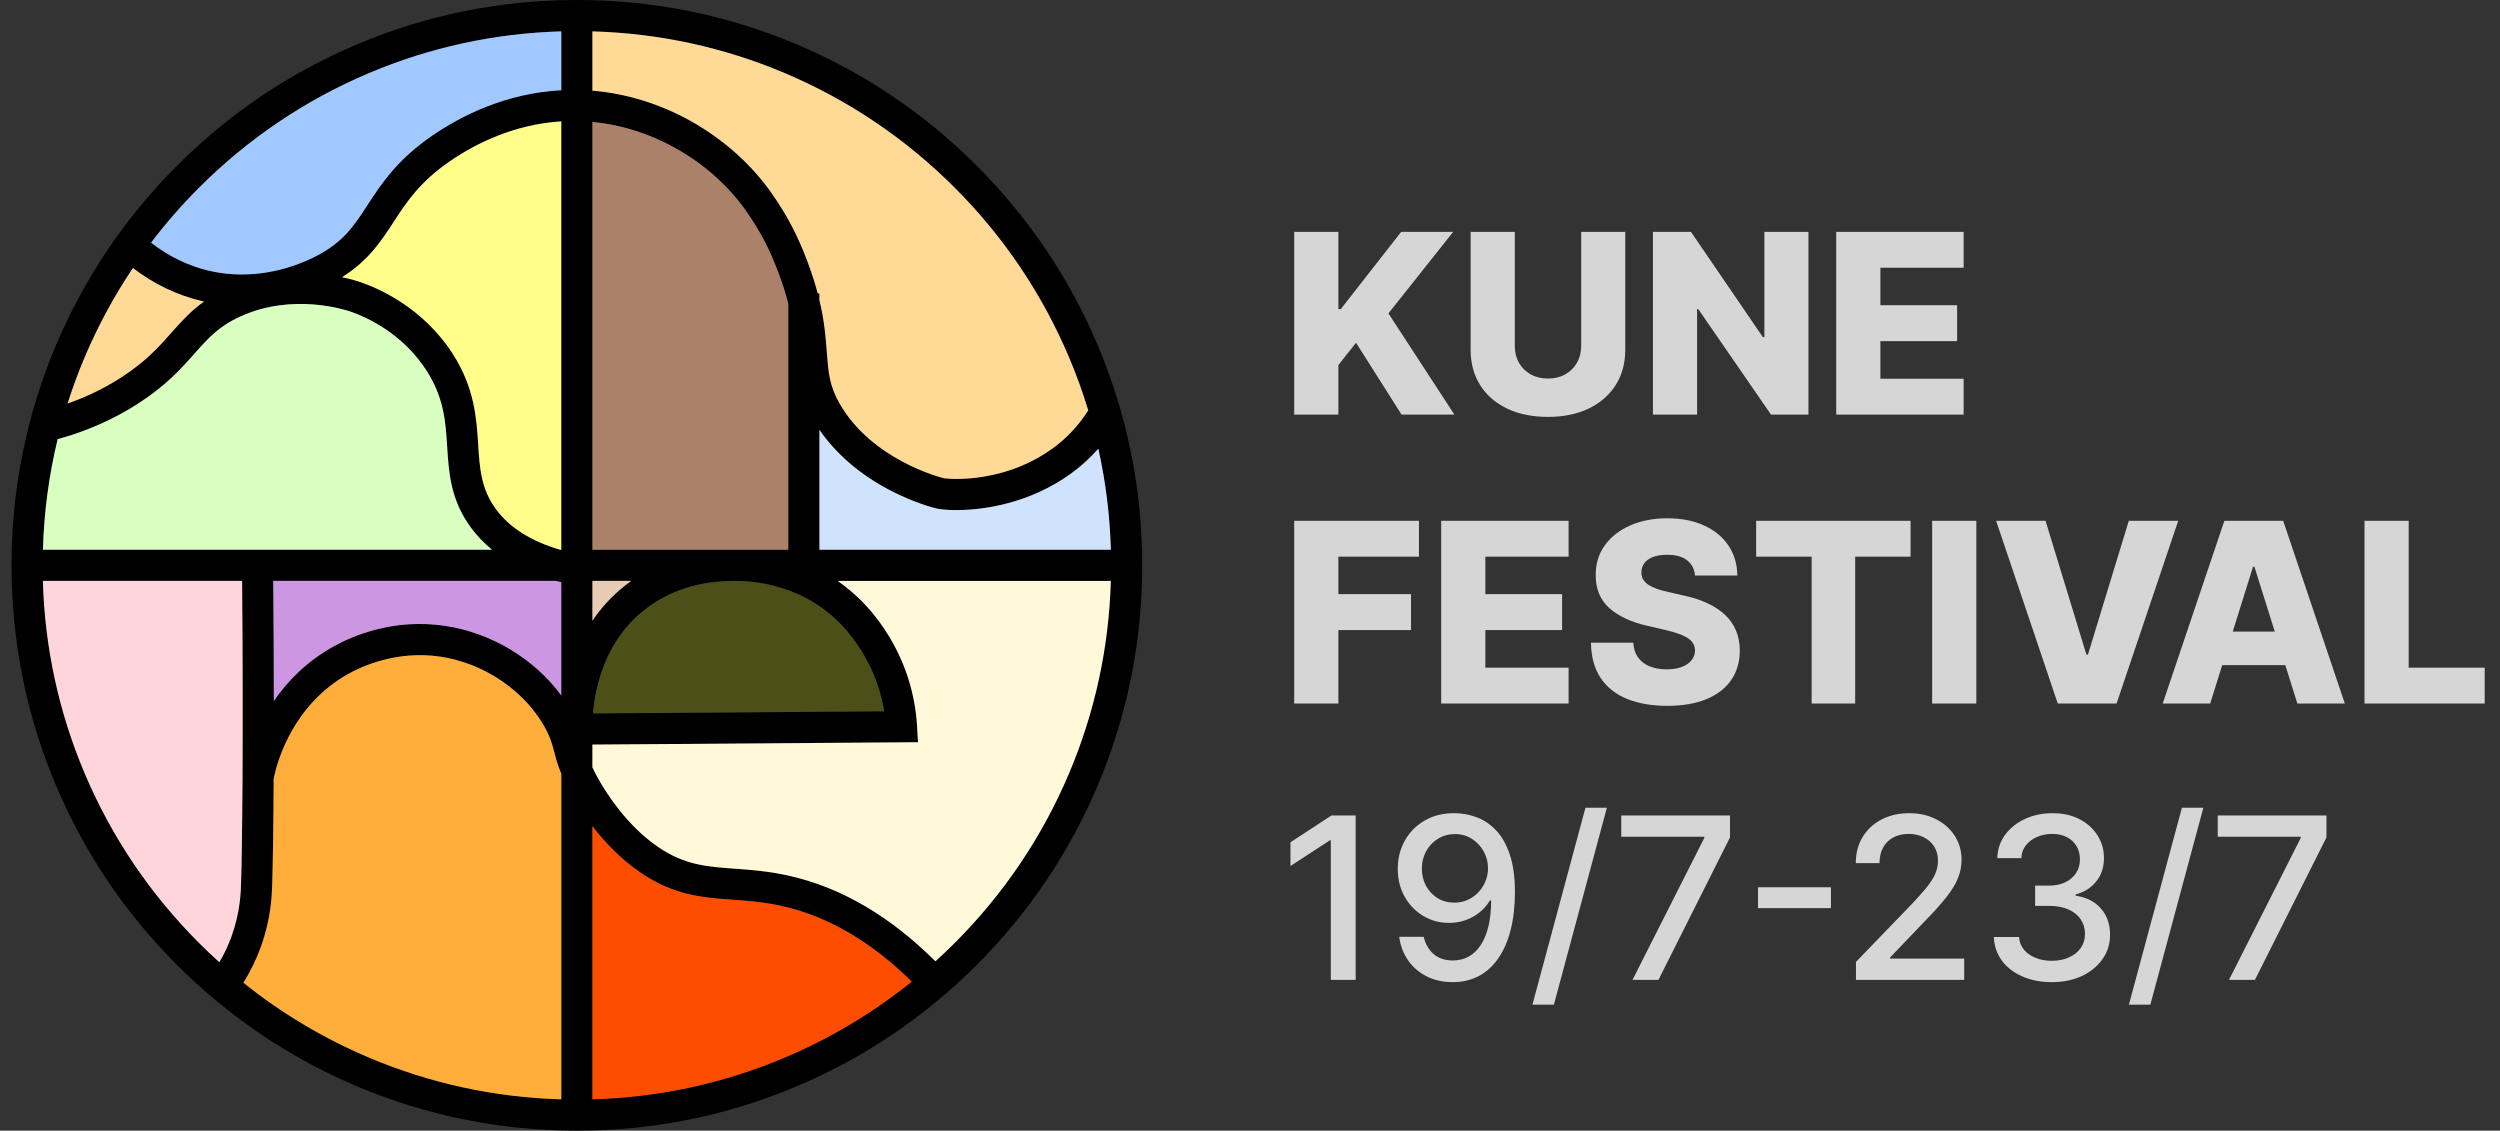 <svg width="199" height="90" viewBox="0 0 199 90" fill="none" xmlns="http://www.w3.org/2000/svg">
<rect x="0" y="0" width="199" height="90" fill="#333333" stroke="none"/>
<path d="M87.381 27.483C85.115 22.125 81.871 17.312 77.737 13.179C73.606 9.047 68.793 5.802 63.434 3.535C57.885 1.189 51.992 0 45.918 0C39.844 0 33.95 1.189 28.402 3.537C23.044 5.804 18.232 9.047 14.099 13.181C9.967 17.312 6.722 22.126 4.455 27.484C2.108 33.033 0.918 38.926 0.918 45C0.918 51.074 2.108 56.968 4.455 62.516C6.722 67.874 9.965 72.688 14.099 76.819C18.23 80.951 23.044 84.197 28.402 86.463C33.951 88.811 39.844 90 45.918 90C51.992 90 57.886 88.811 63.434 86.463C68.792 84.197 73.606 80.953 77.737 76.819C81.869 72.688 85.115 67.875 87.381 62.516C89.729 56.967 90.918 51.074 90.918 45C90.918 38.926 89.729 33.032 87.381 27.484V27.483ZM64.637 47.87C67.106 49.349 68.293 51.34 68.739 52.09C69.706 53.712 70.169 55.314 70.381 56.619L47.197 56.788C47.253 56.111 47.38 55.221 47.648 54.244C48.309 51.844 49.544 49.923 51.316 48.53C53.244 47.014 55.65 46.244 58.467 46.239H58.59C61.616 46.256 63.825 47.386 64.634 47.87H64.637ZM21.799 55.8C21.797 52.935 21.783 49.733 21.753 46.237H44.258C44.397 46.274 44.537 46.31 44.679 46.346V55.36C42.543 52.447 39.108 50.367 35.42 49.816C31.33 49.207 28.078 50.596 26.504 51.479C24.385 52.668 22.872 54.235 21.797 55.798L21.799 55.8ZM4.587 34.956C6.901 34.33 9.06 33.375 11.011 32.112C13.257 30.661 14.446 29.316 15.497 28.128C16.56 26.928 17.399 25.979 19.143 25.186C23.299 23.297 27.474 24.654 27.937 24.816C29.095 25.218 31.994 26.479 33.929 29.468C35.341 31.651 35.462 33.553 35.592 35.567C35.725 37.649 35.862 39.802 37.49 42.007C37.965 42.653 38.525 43.237 39.167 43.761H3.415C3.499 40.768 3.892 37.826 4.587 34.956ZM62.746 43.763H47.157V9.704C49.434 9.923 51.699 10.635 53.778 11.798C56.076 13.084 58.036 14.839 59.443 16.872C60.523 18.433 61.246 19.814 61.936 21.64C62.294 22.584 62.551 23.419 62.743 24.17V43.761L62.746 43.763ZM44.679 43.763H44.6C42.286 43.088 40.571 42.007 39.486 40.539C38.29 38.917 38.187 37.293 38.067 35.41C37.93 33.272 37.776 30.849 36.011 28.123C33.66 24.488 30.153 22.963 28.753 22.477C28.506 22.391 27.973 22.221 27.23 22.061C29.339 20.739 30.351 19.183 31.334 17.668C32.351 16.1 33.406 14.479 35.85 12.809C37.816 11.463 40.878 9.898 44.679 9.661V43.761V43.763ZM47.157 46.242H50.244C50.09 46.353 49.937 46.467 49.786 46.586C48.694 47.444 47.834 48.41 47.157 49.41V46.244V46.242ZM65.223 43.765V34.218C66.527 36.109 68.408 37.739 70.72 38.967C72.709 40.025 74.392 40.46 74.701 40.511C75.032 40.565 75.525 40.607 76.134 40.607C78.306 40.607 81.976 40.074 85.253 37.695C86.05 37.117 86.774 36.456 87.423 35.719C88.009 38.349 88.343 41.035 88.42 43.765H65.222H65.223ZM75.985 14.937C79.89 18.842 82.957 23.39 85.099 28.453C85.685 29.837 86.194 31.244 86.625 32.672C85.864 33.865 84.916 34.879 83.799 35.691C82.202 36.849 80.353 37.609 78.302 37.946C76.72 38.207 75.493 38.125 75.127 38.068C74.873 38.007 69.4 36.609 66.83 32.119C66.016 30.697 65.934 29.591 65.82 28.061C65.736 26.918 65.637 25.591 65.225 23.872V23.353H65.094C64.886 22.574 64.616 21.716 64.257 20.765C63.49 18.737 62.687 17.202 61.481 15.463C59.86 13.121 57.615 11.107 54.988 9.637C52.539 8.267 49.855 7.439 47.157 7.216V2.496C52.46 2.647 57.604 3.763 62.469 5.819C67.532 7.961 72.079 11.026 75.985 14.932V14.937ZM15.85 14.937C19.755 11.032 24.302 7.965 29.366 5.825C34.229 3.767 39.374 2.653 44.678 2.502V7.184C40.25 7.423 36.709 9.223 34.45 10.767C31.597 12.717 30.353 14.632 29.255 16.321C28.137 18.042 27.255 19.4 24.83 20.556C22.181 21.821 19.265 22.174 16.62 21.551C14.976 21.163 13.404 20.398 12.022 19.319C13.19 17.782 14.467 16.317 15.85 14.935V14.937ZM10.579 21.339C12.223 22.604 14.092 23.503 16.051 23.963C16.115 23.977 16.176 23.991 16.239 24.005C15.164 24.77 14.416 25.614 13.641 26.489C12.65 27.609 11.625 28.767 9.665 30.035C8.341 30.893 6.906 31.591 5.381 32.123C5.776 30.884 6.227 29.66 6.737 28.453C7.797 25.949 9.081 23.574 10.581 21.339H10.579ZM6.736 61.554C4.678 56.691 3.564 51.546 3.413 46.242H19.274C19.38 58.753 19.283 67.488 19.188 70.375C19.166 71.058 19.115 72.66 18.427 74.549C18.171 75.256 17.848 75.942 17.462 76.6C16.915 76.105 16.376 75.595 15.851 75.07C11.946 71.165 8.879 66.618 6.739 61.554H6.736ZM19.372 78.226C19.934 77.328 20.397 76.379 20.755 75.395C21.578 73.133 21.637 71.256 21.664 70.454C21.711 69.002 21.76 66.082 21.783 61.96C22.093 60.488 23.364 56.084 27.716 53.644C28.762 53.058 31.569 51.751 35.055 52.27C36.776 52.526 38.467 53.197 39.944 54.211C41.348 55.172 42.501 56.393 43.278 57.74C43.794 58.637 43.936 59.174 44.113 59.854C44.244 60.356 44.388 60.902 44.678 61.602V87.504C39.374 87.353 34.229 86.237 29.366 84.181C25.757 82.654 22.411 80.658 19.372 78.225V78.226ZM62.469 84.184C57.606 86.242 52.46 87.356 47.157 87.507V65.768C48.127 67.03 49.418 68.403 51.029 69.493C53.674 71.282 55.916 71.446 58.288 71.618C59.557 71.709 60.867 71.805 62.378 72.154C65.96 72.984 69.385 74.995 72.573 78.139C69.504 80.612 66.122 82.639 62.469 84.184ZM85.099 61.554C82.957 66.618 79.892 71.165 75.987 75.07C75.488 75.568 74.98 76.051 74.462 76.523C70.902 72.968 67.03 70.688 62.937 69.74C61.239 69.347 59.767 69.24 58.467 69.147C56.258 68.988 54.515 68.861 52.418 67.442C49.899 65.737 48.239 63.084 47.643 62.023C47.444 61.672 47.286 61.363 47.157 61.086V59.27L73.074 59.083L72.997 57.779C72.851 55.325 72.116 52.919 70.867 50.825C70.427 50.086 69.167 47.972 66.674 46.242H88.422C88.271 51.546 87.155 56.69 85.099 61.554Z" fill="black"/>
<path opacity="0.52" d="M58.47 46.238C55.652 46.243 53.247 47.016 51.319 48.529C49.547 49.922 48.312 51.843 47.65 54.243C47.38 55.221 47.255 56.108 47.199 56.787L70.384 56.619C70.171 55.314 69.71 53.712 68.742 52.089C68.294 51.34 67.106 49.349 64.64 47.87C63.831 47.386 61.622 46.256 58.596 46.238H58.473H58.47Z" fill="#656A00"/>
<path d="M65.818 28.058C65.932 29.587 66.013 30.693 66.828 32.116C69.398 36.605 74.872 38.003 75.125 38.065C75.493 38.121 76.718 38.202 78.3 37.942C80.353 37.603 82.202 36.845 83.797 35.688C84.914 34.877 85.862 33.863 86.623 32.668C86.192 31.24 85.683 29.833 85.097 28.449C82.955 23.386 79.89 18.838 75.984 14.933C72.079 11.028 67.532 7.961 62.469 5.821C57.605 3.763 52.46 2.649 47.156 2.498V7.216C49.855 7.44 52.539 8.266 54.988 9.637C57.614 11.107 59.86 13.121 61.481 15.463C62.684 17.202 63.488 18.738 64.255 20.765C64.614 21.716 64.886 22.573 65.091 23.352H65.223V23.872C65.635 25.591 65.734 26.917 65.818 28.061V28.058Z" fill="#FFDA96"/>
<path d="M47.156 43.761H62.746V24.17C62.555 23.417 62.295 22.584 61.937 21.64C61.248 19.814 60.525 18.433 59.444 16.872C58.037 14.838 56.077 13.084 53.779 11.798C51.702 10.635 49.435 9.922 47.158 9.703V43.761H47.156Z" fill="#AC8169"/>
<path d="M47.156 49.407C47.834 48.407 48.693 47.44 49.786 46.582C49.937 46.465 50.09 46.349 50.244 46.238H47.156V49.405V49.407Z" fill="#E8CBB4"/>
<path d="M58.288 71.614C55.916 71.442 53.674 71.28 51.028 69.489C49.418 68.4 48.128 67.026 47.156 65.765V87.503C52.46 87.352 57.604 86.237 62.469 84.18C66.121 82.635 69.504 80.61 72.572 78.135C69.384 74.991 65.96 72.979 62.377 72.151C60.867 71.802 59.556 71.707 58.288 71.614Z" fill="#FF4D00"/>
<path d="M75.986 75.068C79.891 71.163 82.958 66.616 85.099 61.553C87.156 56.689 88.27 51.544 88.421 46.24H66.674C69.167 47.972 70.427 50.086 70.867 50.823C72.116 52.917 72.853 55.323 72.997 57.777L73.074 59.081L47.156 59.268V61.084C47.286 61.361 47.444 61.67 47.641 62.021C48.237 63.082 49.898 65.737 52.416 67.44C54.513 68.859 56.256 68.986 58.465 69.145C59.763 69.24 61.237 69.346 62.935 69.739C67.028 70.686 70.9 72.967 74.46 76.521C74.977 76.051 75.486 75.567 75.984 75.068H75.986Z" fill="#FFF8D9"/>
<path d="M37.493 42.008C35.865 39.801 35.727 37.649 35.595 35.566C35.467 33.552 35.344 31.651 33.932 29.468C31.997 26.479 29.097 25.219 27.941 24.816C27.478 24.654 23.302 23.298 19.146 25.186C17.402 25.979 16.562 26.928 15.501 28.128C14.45 29.314 13.26 30.659 11.015 32.112C9.062 33.373 6.904 34.328 4.59 34.956C3.895 37.826 3.502 40.768 3.418 43.761H39.171C38.529 43.238 37.969 42.652 37.493 42.008Z" fill="#D8FFBF"/>
<path d="M44.68 9.661C40.876 9.898 37.817 11.463 35.85 12.809C33.406 14.479 32.353 16.1 31.334 17.668C30.352 19.18 29.339 20.738 27.231 22.061C27.974 22.219 28.508 22.391 28.753 22.477C30.152 22.963 33.659 24.489 36.011 28.122C37.775 30.849 37.929 33.272 38.066 35.41C38.185 37.293 38.29 38.917 39.485 40.538C40.569 42.007 42.285 43.087 44.599 43.763H44.678V9.661H44.68Z" fill="#FFFD8A"/>
<path d="M44.677 46.347C44.535 46.312 44.394 46.275 44.256 46.238H21.75C21.78 49.735 21.793 52.937 21.796 55.801C22.87 54.238 24.384 52.672 26.503 51.482C28.077 50.6 31.329 49.209 35.419 49.817C39.106 50.366 42.542 52.447 44.678 55.361V46.347H44.677Z" fill="#CD96E3"/>
<path d="M87.427 35.716C86.776 36.453 86.051 37.114 85.257 37.691C81.981 40.07 78.309 40.603 76.137 40.603C75.527 40.603 75.035 40.561 74.704 40.507C74.395 40.456 72.713 40.019 70.723 38.963C68.411 37.735 66.53 36.105 65.227 34.214V43.761H88.425C88.348 41.033 88.014 38.345 87.428 35.716H87.427Z" fill="#CFE3FF"/>
<path d="M44.68 2.496C39.376 2.647 34.232 3.763 29.367 5.819C24.304 7.961 19.757 11.026 15.852 14.931C14.469 16.314 13.192 17.777 12.024 19.315C13.406 20.394 14.978 21.159 16.622 21.547C19.267 22.17 22.183 21.817 24.832 20.552C27.257 19.394 28.139 18.036 29.257 16.317C30.355 14.628 31.599 12.714 34.452 10.763C36.711 9.219 40.253 7.417 44.68 7.18V2.496Z" fill="#A2C9FF"/>
<path d="M6.737 61.551C8.879 66.614 11.944 71.161 15.849 75.066C16.376 75.593 16.912 76.101 17.46 76.596C17.844 75.938 18.167 75.252 18.425 74.545C19.112 72.654 19.165 71.054 19.186 70.372C19.281 67.484 19.377 58.749 19.272 46.238H3.414C3.565 51.542 4.681 56.686 6.737 61.551Z" fill="#FFD5DC"/>
<path d="M44.68 87.503V61.601C44.391 60.9 44.247 60.356 44.115 59.854C43.937 59.173 43.796 58.636 43.28 57.74C42.503 56.393 41.351 55.172 39.947 54.21C38.468 53.198 36.777 52.528 35.058 52.27C31.572 51.751 28.765 53.057 27.719 53.644C23.368 56.084 22.096 60.487 21.786 61.959C21.763 66.082 21.714 69.001 21.666 70.454C21.64 71.256 21.579 73.133 20.758 75.394C20.4 76.379 19.936 77.326 19.375 78.226C22.414 80.661 25.761 82.657 29.368 84.184C34.231 86.242 39.377 87.356 44.68 87.507V87.503Z" fill="#FFAE3B"/>
<path d="M13.64 26.486C14.416 25.61 15.163 24.767 16.239 24.002C16.175 23.988 16.114 23.975 16.051 23.959C14.091 23.498 12.223 22.598 10.579 21.335C9.079 23.57 7.795 25.947 6.735 28.449C6.225 29.656 5.774 30.881 5.379 32.119C6.904 31.588 8.339 30.889 9.663 30.032C11.623 28.763 12.647 27.607 13.639 26.486H13.64Z" fill="#FFDA96"/>
<g opacity="0.8">
<path d="M103.019 33V18.454H106.535V24.605H106.726L111.535 18.454H115.675L110.519 24.946L115.768 33H111.563L107.941 27.283L106.535 29.058V33H103.019ZM125.862 18.454H129.37V27.837C129.37 28.921 129.112 29.866 128.596 30.671C128.08 31.471 127.36 32.091 126.437 32.531C125.514 32.967 124.441 33.185 123.22 33.185C121.984 33.185 120.904 32.967 119.981 32.531C119.058 32.091 118.34 31.471 117.829 30.671C117.318 29.866 117.062 28.921 117.062 27.837V18.454H120.578V27.531C120.578 28.033 120.686 28.481 120.904 28.874C121.127 29.267 121.437 29.574 121.835 29.797C122.232 30.019 122.694 30.131 123.22 30.131C123.745 30.131 124.204 30.019 124.597 29.797C124.995 29.574 125.305 29.267 125.528 28.874C125.75 28.481 125.862 28.033 125.862 27.531V18.454ZM143.953 18.454V33H140.97L135.182 24.605H135.089V33H131.574V18.454H134.599L140.324 26.835H140.444V18.454H143.953ZM146.163 33V18.454H156.306V21.31H149.679V24.293H155.787V27.155H149.679V30.145H156.306V33H146.163ZM103.019 56V41.455H112.948V44.31H106.535V47.293H112.316V50.155H106.535V56H103.019ZM114.718 56V41.455H124.86V44.31H118.234V47.293H124.342V50.155H118.234V53.145H124.86V56H114.718ZM134.924 45.815C134.877 45.294 134.666 44.89 134.292 44.601C133.923 44.307 133.395 44.16 132.708 44.16C132.254 44.16 131.875 44.22 131.572 44.338C131.269 44.456 131.042 44.62 130.89 44.828C130.739 45.032 130.66 45.266 130.656 45.531C130.646 45.749 130.689 45.941 130.784 46.106C130.883 46.272 131.025 46.419 131.21 46.547C131.399 46.67 131.626 46.779 131.891 46.874C132.157 46.968 132.455 47.051 132.786 47.122L134.036 47.406C134.756 47.562 135.391 47.771 135.94 48.031C136.494 48.292 136.958 48.602 137.332 48.962C137.711 49.322 137.997 49.736 138.191 50.205C138.385 50.673 138.485 51.199 138.489 51.781C138.485 52.7 138.253 53.488 137.793 54.146C137.334 54.804 136.674 55.309 135.812 55.659C134.955 56.01 133.92 56.185 132.708 56.185C131.491 56.185 130.431 56.002 129.526 55.638C128.622 55.273 127.919 54.719 127.417 53.976C126.915 53.233 126.657 52.293 126.643 51.156H130.009C130.038 51.625 130.163 52.016 130.386 52.328C130.608 52.641 130.914 52.877 131.302 53.038C131.695 53.199 132.15 53.28 132.666 53.28C133.139 53.28 133.542 53.216 133.873 53.088C134.209 52.96 134.467 52.783 134.647 52.555C134.827 52.328 134.919 52.068 134.924 51.774C134.919 51.499 134.834 51.265 134.668 51.071C134.503 50.872 134.247 50.702 133.901 50.56C133.56 50.413 133.125 50.278 132.595 50.155L131.075 49.8C129.815 49.511 128.823 49.044 128.099 48.401C127.374 47.752 127.015 46.876 127.019 45.773C127.015 44.873 127.256 44.085 127.744 43.408C128.231 42.731 128.906 42.203 129.768 41.824C130.63 41.445 131.612 41.256 132.715 41.256C133.842 41.256 134.82 41.447 135.649 41.831C136.482 42.21 137.128 42.742 137.587 43.429C138.047 44.115 138.281 44.911 138.291 45.815H134.924ZM139.789 44.31V41.455H152.083V44.31H147.673V56H144.207V44.31H139.789ZM157.316 41.455V56H153.8V41.455H157.316ZM162.825 41.455L166.078 52.108H166.199L169.452 41.455H173.386L168.479 56H163.798L158.891 41.455H162.825ZM175.931 56H172.152L177.06 41.455H181.741L186.648 56H182.87L179.454 45.119H179.34L175.931 56ZM175.427 50.276H183.324V52.946H175.427V50.276ZM188.214 56V41.455H191.73V53.145H197.781V56H188.214Z" fill="white"/>
</g>
<path opacity="0.8" d="M107.912 64.909V78H105.931V66.891H105.854L102.722 68.936V67.044L105.988 64.909H107.912ZM115.807 64.73C116.39 64.734 116.966 64.841 117.533 65.05C118.099 65.258 118.611 65.599 119.067 66.072C119.527 66.546 119.893 67.185 120.166 67.99C120.443 68.791 120.584 69.788 120.588 70.981C120.588 72.128 120.473 73.148 120.243 74.043C120.013 74.934 119.682 75.686 119.252 76.3C118.826 76.913 118.308 77.38 117.699 77.7C117.089 78.019 116.403 78.179 115.64 78.179C114.861 78.179 114.168 78.026 113.563 77.719C112.958 77.412 112.466 76.988 112.087 76.447C111.707 75.901 111.471 75.275 111.377 74.567H113.327C113.454 75.13 113.714 75.586 114.106 75.935C114.503 76.281 115.014 76.453 115.64 76.453C116.599 76.453 117.347 76.035 117.884 75.2C118.421 74.361 118.692 73.189 118.696 71.685H118.594C118.372 72.051 118.095 72.367 117.763 72.631C117.435 72.895 117.066 73.099 116.657 73.244C116.248 73.389 115.811 73.462 115.346 73.462C114.592 73.462 113.906 73.276 113.288 72.906C112.67 72.535 112.178 72.026 111.812 71.378C111.445 70.73 111.262 69.991 111.262 69.16C111.262 68.333 111.449 67.583 111.824 66.91C112.204 66.237 112.732 65.704 113.41 65.312C114.091 64.915 114.89 64.722 115.807 64.73ZM115.813 66.392C115.314 66.392 114.865 66.516 114.464 66.763C114.068 67.006 113.755 67.336 113.525 67.754C113.295 68.167 113.18 68.627 113.18 69.134C113.18 69.641 113.29 70.102 113.512 70.515C113.738 70.924 114.045 71.25 114.432 71.493C114.824 71.731 115.272 71.851 115.775 71.851C116.15 71.851 116.499 71.778 116.823 71.633C117.147 71.489 117.43 71.288 117.673 71.033C117.916 70.773 118.106 70.479 118.242 70.151C118.378 69.822 118.447 69.477 118.447 69.115C118.447 68.633 118.332 68.186 118.101 67.773C117.876 67.359 117.564 67.027 117.168 66.776C116.772 66.52 116.32 66.392 115.813 66.392ZM127.908 64.296L123.69 79.969H121.983L126.202 64.296H127.908ZM129.947 78L135.662 66.699V66.603H129.053V64.909H137.707V66.66L132.012 78H129.947ZM145.741 70.624V72.285H139.937V70.624H145.741ZM147.735 78V76.568L152.165 71.979C152.638 71.48 153.028 71.043 153.334 70.668C153.645 70.289 153.878 69.929 154.031 69.588C154.185 69.247 154.261 68.885 154.261 68.501C154.261 68.067 154.159 67.692 153.954 67.376C153.75 67.057 153.471 66.812 153.117 66.641C152.763 66.467 152.365 66.379 151.922 66.379C151.453 66.379 151.044 66.475 150.694 66.667C150.345 66.859 150.077 67.129 149.889 67.479C149.702 67.828 149.608 68.237 149.608 68.706H147.722C147.722 67.909 147.905 67.212 148.272 66.616C148.638 66.019 149.141 65.557 149.78 65.229C150.42 64.896 151.146 64.73 151.96 64.73C152.783 64.73 153.507 64.894 154.133 65.222C154.764 65.546 155.256 65.989 155.61 66.552C155.964 67.11 156.14 67.741 156.14 68.444C156.14 68.93 156.049 69.405 155.866 69.869C155.687 70.334 155.373 70.852 154.926 71.423C154.479 71.989 153.856 72.678 153.06 73.487L150.458 76.21V76.306H156.351V78H147.735ZM163.332 78.179C162.454 78.179 161.67 78.028 160.979 77.725C160.293 77.423 159.75 77.003 159.349 76.466C158.953 75.925 158.74 75.298 158.71 74.587H160.717C160.743 74.974 160.873 75.311 161.107 75.597C161.346 75.878 161.657 76.095 162.04 76.249C162.424 76.402 162.85 76.479 163.319 76.479C163.834 76.479 164.29 76.389 164.687 76.21C165.087 76.031 165.4 75.782 165.626 75.462C165.852 75.138 165.965 74.766 165.965 74.344C165.965 73.905 165.852 73.519 165.626 73.187C165.405 72.85 165.079 72.586 164.648 72.394C164.222 72.202 163.707 72.106 163.101 72.106H161.996V70.496H163.101C163.587 70.496 164.013 70.408 164.38 70.234C164.751 70.059 165.04 69.816 165.249 69.505C165.458 69.19 165.562 68.821 165.562 68.399C165.562 67.994 165.471 67.643 165.287 67.344C165.109 67.042 164.853 66.805 164.52 66.635C164.192 66.465 163.805 66.379 163.357 66.379C162.931 66.379 162.533 66.458 162.162 66.616C161.795 66.769 161.497 66.991 161.267 67.281C161.037 67.566 160.913 67.909 160.896 68.31H158.985C159.006 67.602 159.215 66.98 159.611 66.443C160.012 65.906 160.54 65.487 161.197 65.184C161.853 64.881 162.582 64.73 163.383 64.73C164.222 64.73 164.947 64.894 165.556 65.222C166.17 65.546 166.643 65.979 166.975 66.52C167.312 67.061 167.478 67.653 167.474 68.297C167.478 69.03 167.273 69.652 166.86 70.163C166.451 70.675 165.905 71.018 165.224 71.192V71.295C166.093 71.427 166.766 71.772 167.243 72.33C167.725 72.888 167.964 73.581 167.959 74.408C167.964 75.128 167.763 75.773 167.359 76.344C166.958 76.915 166.41 77.365 165.716 77.693C165.021 78.017 164.226 78.179 163.332 78.179ZM175.387 64.296L171.168 79.969H169.462L173.68 64.296H175.387ZM177.426 78L183.14 66.699V66.603H176.531V64.909H185.186V66.66L179.491 78H177.426Z" fill="white"/>
</svg>
